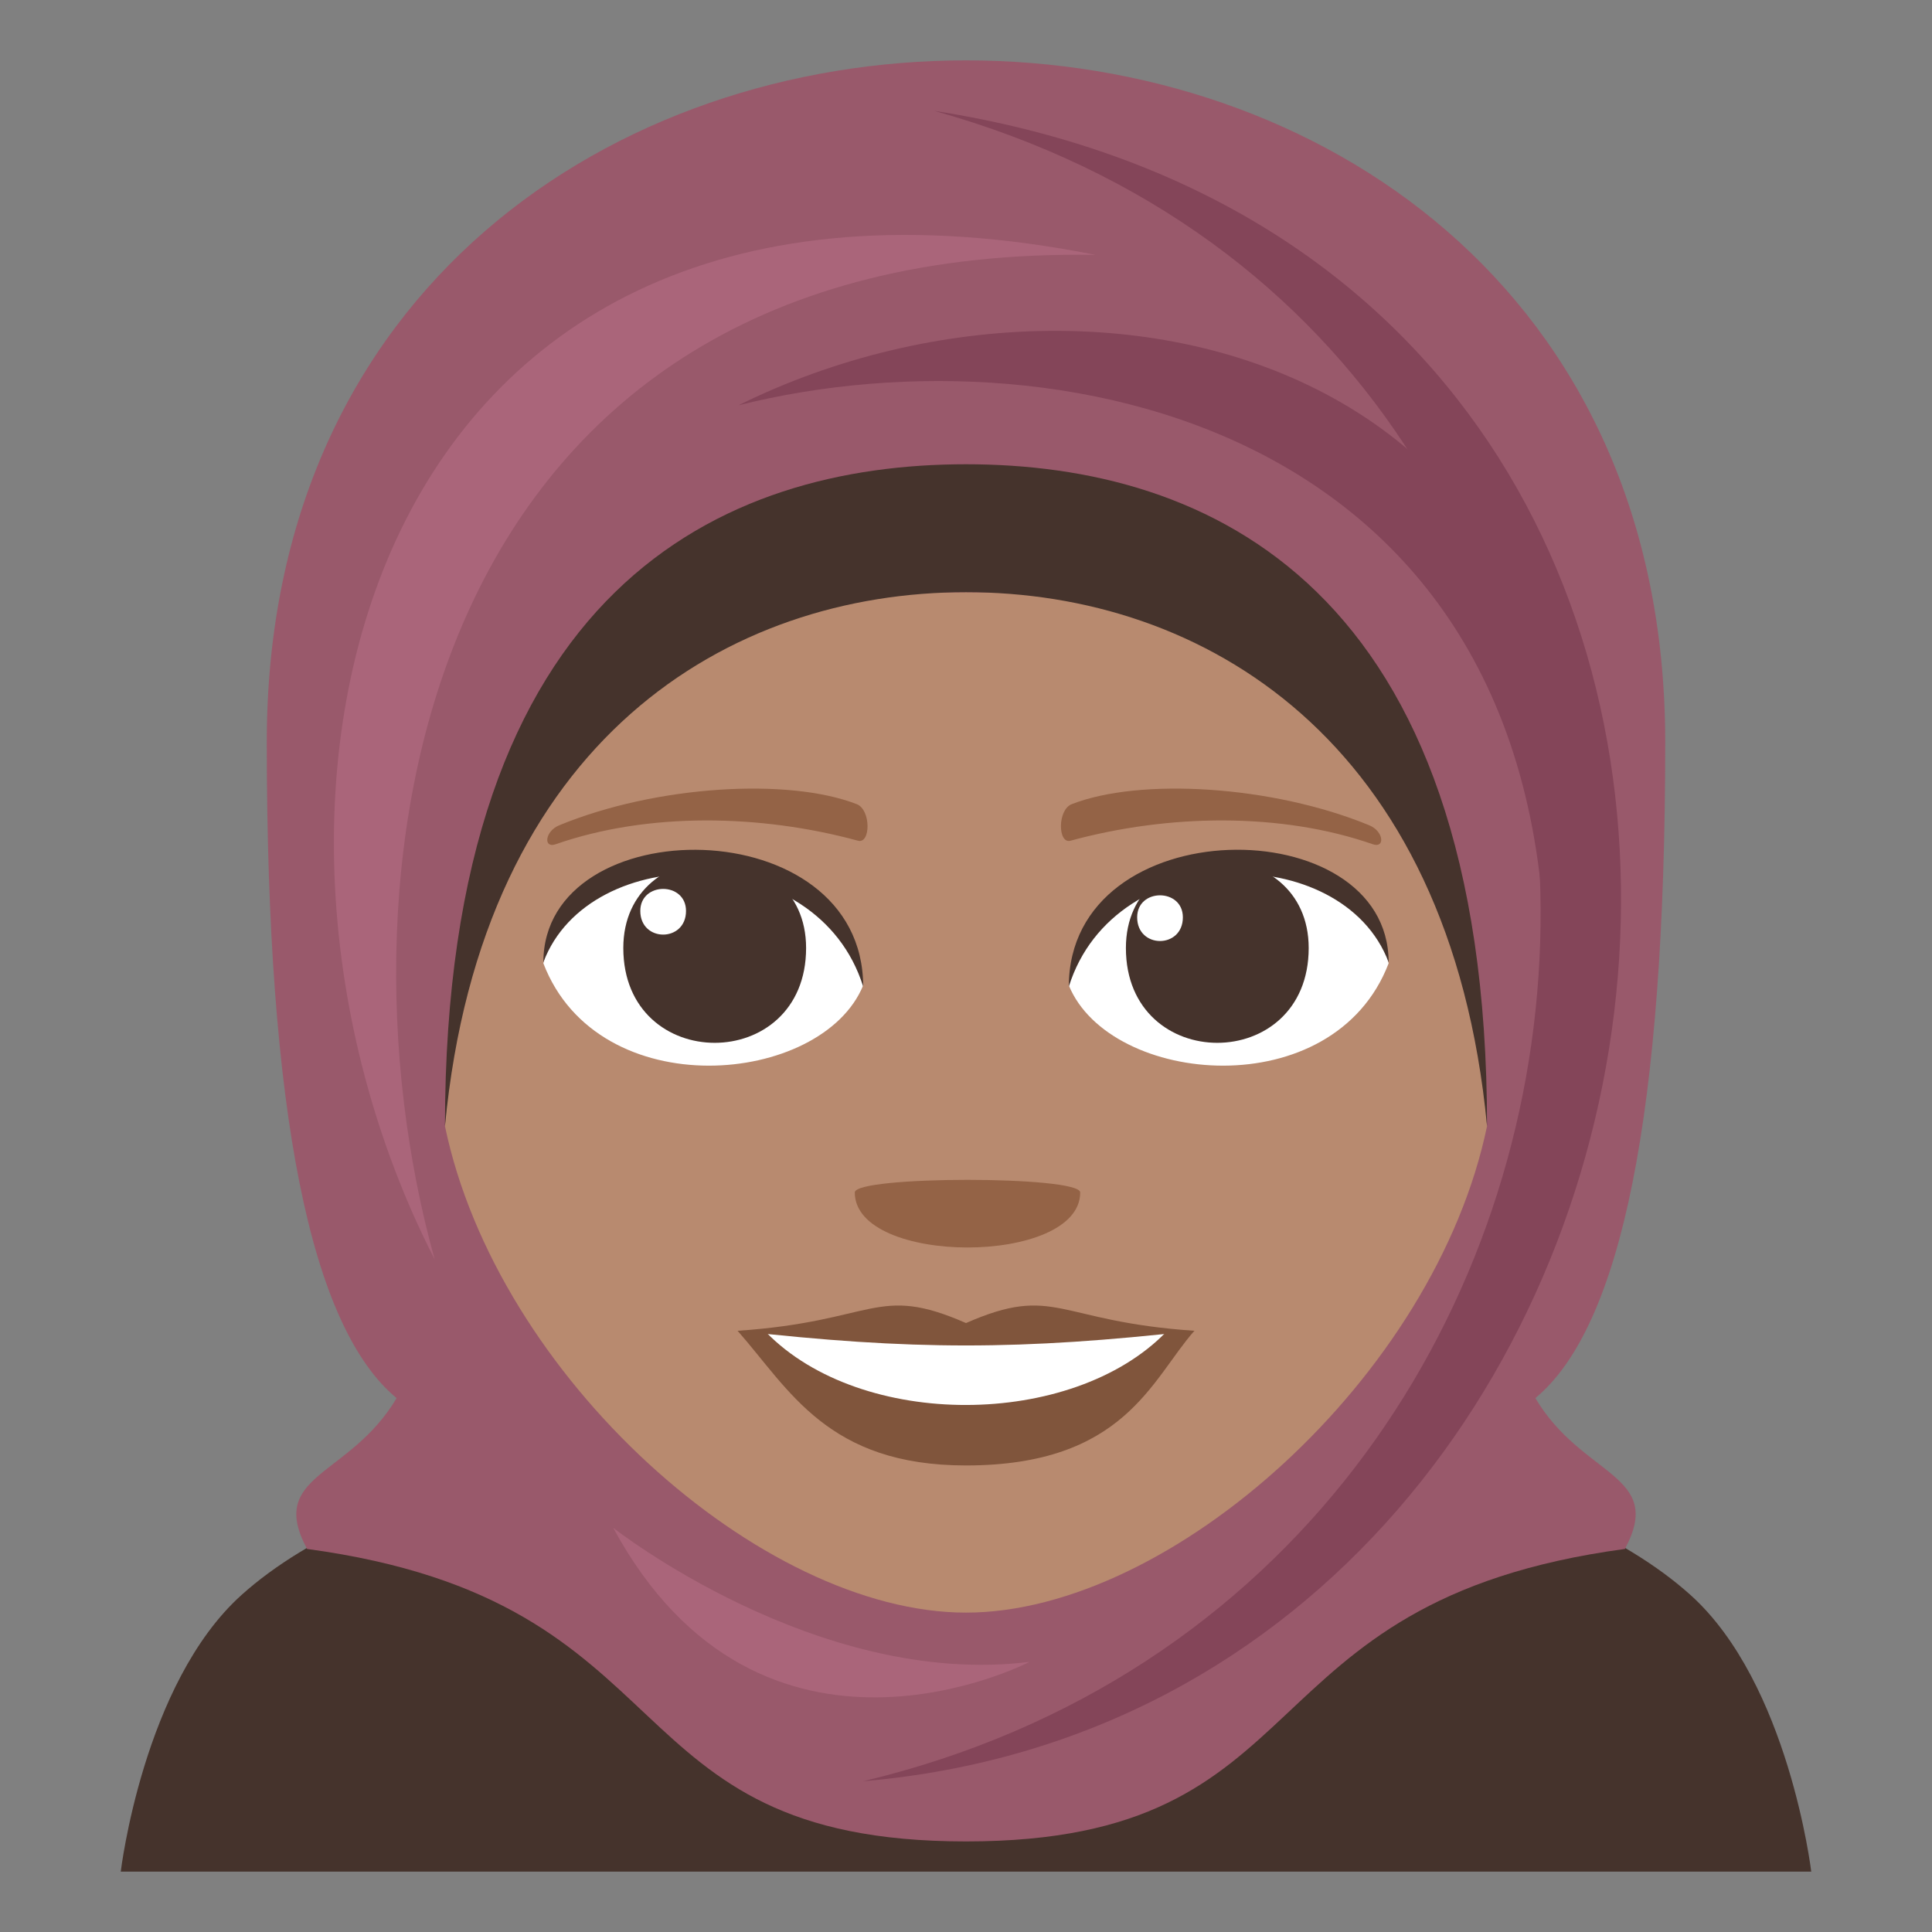 <?xml version="1.0" encoding="utf-8"?>
<!-- Generator: Adobe Illustrator 15.0.0, SVG Export Plug-In . SVG Version: 6.00 Build 0)  -->
<!DOCTYPE svg PUBLIC "-//W3C//DTD SVG 1.1//EN" "http://www.w3.org/Graphics/SVG/1.1/DTD/svg11.dtd">
<svg version="1.1" id="Layer_1" xmlns="http://www.w3.org/2000/svg" xmlns:xlink="http://www.w3.org/1999/xlink" x="0px" y="0px"
	 width="64px" height="64px" viewBox="0 0 64 64" enable-background="new 0 0 64 64" xml:space="preserve">
<rect x="0" y="0" width="64" height="64" fill="#808080" stroke="none"/>
<path fill="#45332C" d="M56,52.836c-4.469-4.018-14.268-5.914-24-5.914s-19.532,1.896-24,5.914C4.744,55.762,4,62,4,62h56
	C60,62,59.255,55.762,56,52.836z"/>
<path fill="#99596B" d="M50.861,46.314c2.844-2.354,4.302-9.424,4.302-21.727C55.163,9.529,43.581,2,32,2
	C20.418,2,8.837,9.529,8.837,24.588c0,12.303,1.457,19.373,4.301,21.727c-1.563,2.635-4.301,2.51-2.966,4.996
	C23.045,53.051,20.003,61,32,61s8.955-7.949,21.827-9.689C55.163,48.824,52.424,48.949,50.861,46.314z"/>
<path fill="#B88A6F" d="M32,19.617c-14.372,0-16.581,8.686-17.26,17.688C16.46,45.596,25.212,53.42,32,53.42
	s15.539-7.824,17.26-16.115C48.58,28.303,46.371,19.617,32,19.617z"/>
<path fill="#45332C" d="M32,15.379c-7.996,0-17.26,4.002-17.26,21.926C15.961,24.463,24.17,19.617,32,19.617
	c7.829,0,16.039,4.846,17.26,17.688C49.26,19.381,39.996,15.379,32,15.379z"/>
<path fill="#844559" d="M30.948,3.672c28.333,7.916,25.917,48.584-2.354,55.334C58.451,56.441,64.615,8.922,30.948,3.672z"/>
<path fill="#844559" d="M24.462,13.426c10.927-2.738,27.761,0.893,26.685,20.668C55.994,12.662,37.304,7.072,24.462,13.426z"/>
<path fill="#AA657A" d="M14.399,41.719C10.758,28.627,13.98,8.082,36.289,8.443C11.924,3.598,6.592,26.482,14.399,41.719z"/>
<path fill="#AA657A" d="M20.312,50.609c4.904,9.059,13.794,4.443,13.794,4.443C27.059,55.928,20.312,50.609,20.312,50.609z"/>
<path fill="#FFFFFF" d="M46,31.912c-1.822,4.746-9.236,4.049-10.594,0.73C36.438,27.307,44.998,26.85,46,31.912z"/>
<path fill="#45332C" d="M37.297,31.404c0,4.188,6.055,4.188,6.055,0C43.352,27.52,37.297,27.52,37.297,31.404z"/>
<path fill="#45332C" d="M46,31.877c0-5.098-10.594-5.098-10.594,0.807C36.918,27.84,44.486,27.84,46,31.877z"/>
<path fill="#FFFFFF" d="M18,31.912c1.823,4.746,9.237,4.049,10.594,0.73C27.563,27.307,19.004,26.85,18,31.912z"/>
<path fill="#45332C" d="M26.703,31.404c0,4.188-6.055,4.188-6.055,0C20.648,27.52,26.703,27.52,26.703,31.404z"/>
<path fill="#45332C" d="M18,31.877c0-5.096,10.594-5.096,10.594,0.805C27.082,27.84,19.514,27.84,18,31.877z"/>
<path fill="#FFFFFF" d="M37.67,30.387c0,1.047,1.514,1.047,1.514,0C39.184,29.416,37.67,29.416,37.67,30.387z"/>
<path fill="#FFFFFF" d="M22.725,30.176c0,1.045-1.514,1.045-1.514,0C21.211,29.203,22.725,29.203,22.725,30.176z"/>
<path fill="#80553C" d="M39.566,44.084c-1.423,1.609-2.312,4.461-7.567,4.461c-4.583,0-5.846-2.51-7.565-4.461H39.566z"/>
<path fill="#FFFFFF" d="M38.621,44.133c-3.113,3.189-10.088,3.234-13.243,0H38.621z"/>
<path fill="#80553C" d="M32,43.828c-2.965-1.301-2.988-0.053-7.568,0.256c5.783,0.648,9.354,0.648,15.137,0
	C34.988,43.775,34.965,42.527,32,43.828z"/>
<path fill="#946346" d="M45.357,27.338c-3.209-1.322-7.601-1.58-9.855-0.699c-0.477,0.186-0.462,1.326-0.041,1.211
	c3.233-0.881,6.955-0.949,10.016,0.117C45.889,28.109,45.839,27.535,45.357,27.338z"/>
<path fill="#946346" d="M18.527,27.338c3.208-1.322,7.599-1.58,9.854-0.699c0.477,0.186,0.462,1.326,0.041,1.211
	c-3.232-0.881-6.955-0.949-10.016,0.117C17.995,28.111,18.045,27.535,18.527,27.338z"/>
<path fill="#946346" d="M35.783,39.502c0,2.43-7.467,2.43-7.467,0C28.316,38.945,35.783,38.945,35.783,39.502z"/>
</svg>
